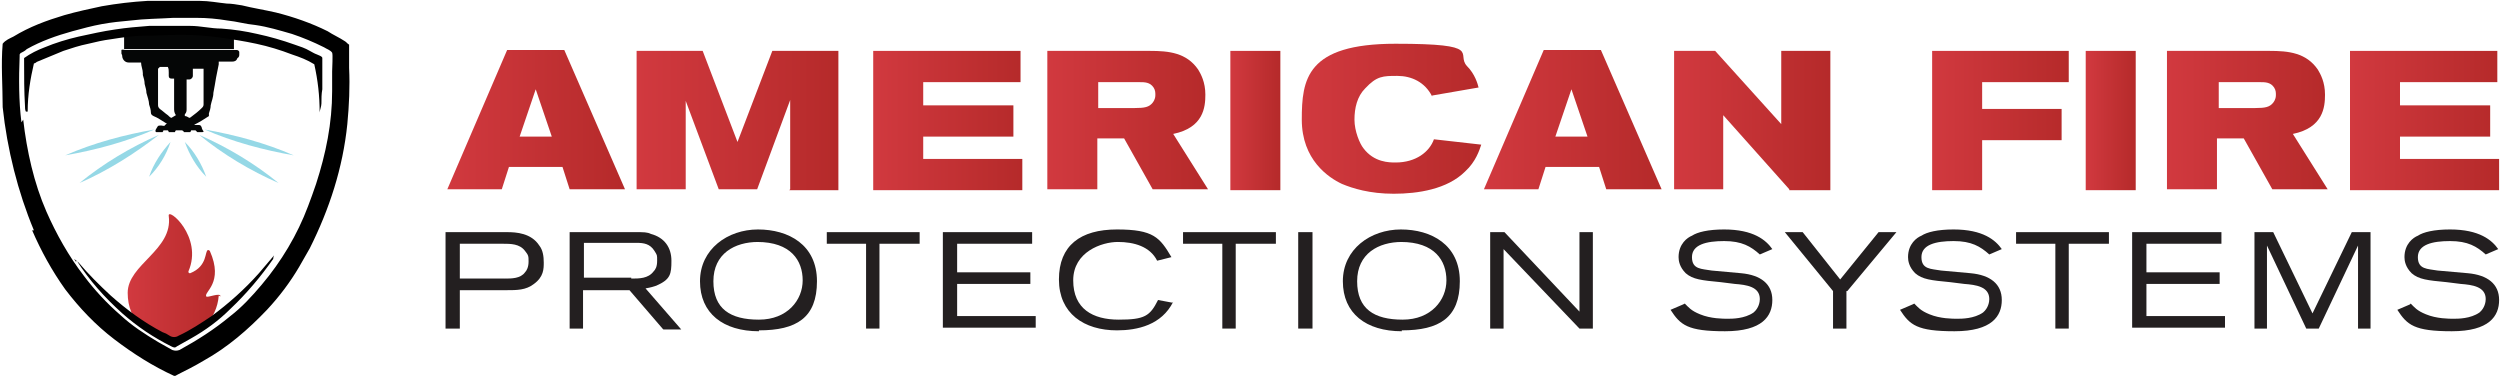 <?xml version="1.0" encoding="UTF-8"?>
<svg id="Layer_1" data-name="Layer 1" xmlns="http://www.w3.org/2000/svg" xmlns:xlink="http://www.w3.org/1999/xlink" version="1.1" viewBox="0 0 280 43">
  <defs>
    <style>
      .cls-1 {
        fill: url(#linear-gradient);
      }

      .cls-1, .cls-2, .cls-3, .cls-4, .cls-5, .cls-6, .cls-7, .cls-8, .cls-9, .cls-10, .cls-11, .cls-12, .cls-13, .cls-14, .cls-15, .cls-16, .cls-17 {
        stroke-width: 0px;
      }

      .cls-2 {
        fill: url(#linear-gradient-11);
      }

      .cls-3 {
        fill: url(#linear-gradient-12);
      }

      .cls-4 {
        fill: url(#linear-gradient-13);
      }

      .cls-5 {
        fill: url(#linear-gradient-10);
      }

      .cls-6 {
        fill: #000;
      }

      .cls-7 {
        fill: #95d8e6;
      }

      .cls-8 {
        fill: #050606;
      }

      .cls-9 {
        fill: url(#linear-gradient-4);
      }

      .cls-10 {
        fill: url(#linear-gradient-2);
      }

      .cls-11 {
        fill: url(#linear-gradient-3);
      }

      .cls-12 {
        fill: url(#linear-gradient-8);
      }

      .cls-13 {
        fill: url(#linear-gradient-9);
      }

      .cls-14 {
        fill: url(#linear-gradient-7);
      }

      .cls-15 {
        fill: url(#linear-gradient-5);
      }

      .cls-16 {
        fill: url(#linear-gradient-6);
      }

      .cls-17 {
        fill: #231f20;
      }
    </style>
    <linearGradient id="linear-gradient" x1="50" y1="30.5" x2="69.9" y2="30.5" gradientTransform="translate(0 44) scale(1 -1)" gradientUnits="userSpaceOnUse">
      <stop offset="0" stop-color="#d1393f"/>
      <stop offset="1" stop-color="#b52a2a"/>
    </linearGradient>
    <linearGradient id="linear-gradient-2" x1="71.4" x2="94" xlink:href="#linear-gradient"/>
    <linearGradient id="linear-gradient-3" x1="97.8" x2="114.5" xlink:href="#linear-gradient"/>
    <linearGradient id="linear-gradient-4" x1="117.3" x2="135.3" xlink:href="#linear-gradient"/>
    <linearGradient id="linear-gradient-5" x1="137.8" x2="143.4" xlink:href="#linear-gradient"/>
    <linearGradient id="linear-gradient-6" x1="145.8" y1="30.6" x2="165.9" y2="30.6" xlink:href="#linear-gradient"/>
    <linearGradient id="linear-gradient-7" x1="166.1" x2="185.9" xlink:href="#linear-gradient"/>
    <linearGradient id="linear-gradient-8" x1="187.5" x2="205" xlink:href="#linear-gradient"/>
    <linearGradient id="linear-gradient-9" x1="216.4" x2="231.7" xlink:href="#linear-gradient"/>
    <linearGradient id="linear-gradient-10" x1="233.6" x2="239.2" xlink:href="#linear-gradient"/>
    <linearGradient id="linear-gradient-11" x1="242.7" x2="260.7" xlink:href="#linear-gradient"/>
    <linearGradient id="linear-gradient-12" x1="263.2" x2="279.9" xlink:href="#linear-gradient"/>
    <linearGradient id="linear-gradient-13" x1="14.5" y1="13" x2="24.7" y2="13" xlink:href="#linear-gradient"/>
  </defs>
  <path class="cls-1" d="M63.8,21.2l-.8-2.5h-6l-.8,2.5h-6.1l6.7-15.6h6.4l6.8,15.6h-6.1,0ZM60,10l-1.8,5.3h3.6l-1.8-5.3Z"/>
  <path class="cls-10" d="M88.5,21.2v-10l-3.7,10h-4.3l-3.7-9.9v9.9h-5.5V5.7h7.4l3.9,10.2,3.9-10.2h7.4v15.6h-5.5,0Z"/>
  <path class="cls-11" d="M97.8,21.2V5.7h16.5v3.5h-10.9v2.6h10.1v3.5h-10.1v2.5h11.1v3.5h-16.7Z"/>
  <path class="cls-9" d="M129.1,21.2l-3.2-5.7h-3v5.7h-5.6V5.7h11.5c2.1,0,4.1.2,5.4,2.1.3.5.8,1.4.8,2.8s-.2,3.7-3.6,4.4l3.9,6.2h-6.2ZM122.9,12.1h4.2c1.1,0,1.6-.1,2-.6.3-.4.3-.7.3-.9s0-.5-.2-.8c-.4-.6-1-.6-1.6-.6h-4.6v2.9Z"/>
  <path class="cls-15" d="M137.8,21.2V5.7h5.6v15.6h-5.6Z"/>
  <path class="cls-16" d="M160.4,10.8c-.8-1.6-2.3-2.3-3.9-2.3s-2.3,0-3.6,1.4c-.9.9-1.2,2.2-1.2,3.5s.6,2.7,1,3.2c1.2,1.6,2.9,1.6,3.6,1.6,2.3,0,3.8-1.2,4.3-2.6l5.3.6c-.2.6-.6,1.9-1.8,3-2,2-5.3,2.5-8,2.5s-4.6-.6-5.8-1.1c-1.5-.7-4.5-2.7-4.5-7.2s.5-8.5,10.5-8.5,6.7,1.1,8,2.5c.9.9,1.2,2,1.3,2.4l-5.2.9h0Z"/>
  <path class="cls-14" d="M179.9,21.2l-.8-2.5h-6l-.8,2.5h-6.1l6.7-15.6h6.4l6.8,15.6h-6.1,0ZM176,10l-1.8,5.3h3.6l-1.8-5.3Z"/>
  <path class="cls-12" d="M200.4,21.2l-7.4-8.3v8.3h-5.5V5.7h4.6l7.4,8.2V5.7h5.5v15.6h-4.6,0Z"/>
  <path class="cls-13" d="M222,9.2v3h8.9v3.5h-8.9v5.6h-5.6V5.7h15.3v3.5h-9.7Z"/>
  <path class="cls-5" d="M233.6,21.2V5.7h5.6v15.6h-5.6Z"/>
  <path class="cls-2" d="M254.5,21.2l-3.2-5.7h-3v5.7h-5.6V5.7h11.5c2.1,0,4.1.2,5.4,2.1.3.5.8,1.4.8,2.8s-.2,3.7-3.6,4.4l3.9,6.2h-6.2ZM248.4,12.1h4.2c1.1,0,1.6-.1,2-.6.3-.4.3-.7.3-.9s0-.5-.2-.8c-.4-.6-1-.6-1.6-.6h-4.6v2.9Z"/>
  <path class="cls-3" d="M263.2,21.2V5.7h16.5v3.5h-10.9v2.6h10.1v3.5h-10.1v2.5h11.1v3.5h-16.7Z"/>
  <path class="cls-17" d="M50,26h6.8c1,0,2.7.1,3.6,1.5.4.5.5,1.2.5,1.9s0,1.6-1.1,2.4c-.9.7-1.9.7-3.1.7h-5.2v4.3h-1.6v-10.8ZM56.5,31.2c.8,0,1.8,0,2.3-.7.2-.2.4-.6.4-1.2s0-.7-.4-1.2c-.6-.8-1.6-.8-2.5-.8h-4.8v3.9h5Z"/>
  <path class="cls-17" d="M74.2,36.8l-3.7-4.3h-5.2v4.3h-1.5v-10.8h7.4c.9,0,1.3,0,1.7.2,1.5.4,2.3,1.5,2.3,3s-.1,2.1-1.7,2.8c-.3.1-.6.2-1.2.3l4,4.6h-2ZM70.7,31.2c.9,0,1.9,0,2.5-.8.2-.2.4-.5.4-1.2s0-.6-.3-1.1c-.5-.8-1.2-.9-2-.9h-5.9v3.9h5.3Z"/>
  <path class="cls-17" d="M85,37.1c-4,0-6.6-2-6.6-5.6s3.1-5.8,6.5-5.8,6.6,1.7,6.6,5.8-2.3,5.5-6.5,5.5h0ZM84.9,27.1c-2.6,0-5,1.3-5,4.4s1.9,4.3,5.1,4.3,4.9-2.2,4.9-4.4-1.3-4.3-5.1-4.3Z"/>
  <path class="cls-17" d="M98.5,27.3v9.5h-1.5v-9.5h-4.4v-1.3h10.4v1.3h-4.4Z"/>
  <path class="cls-17" d="M105.6,36.8v-10.8h10v1.3h-8.4v3.2h8.2v1.3h-8.2v3.6h8.8v1.3h-10.4Z"/>
  <path class="cls-17" d="M131.4,33.8c-1.3,2.6-4,3.2-6.3,3.2-3.7,0-6.5-1.9-6.5-5.7s2.4-5.6,6.5-5.6,4.8.9,6.1,3.1l-1.6.4c-.8-1.6-2.6-2.1-4.4-2.1s-5,1.1-5,4.3,2.2,4.4,5.1,4.4,3.5-.4,4.4-2.2l1.6.3h0Z"/>
  <path class="cls-17" d="M138.4,27.3v9.5h-1.5v-9.5h-4.4v-1.3h10.4v1.3h-4.4Z"/>
  <path class="cls-17" d="M145.4,36.8v-10.8h1.6v10.8h-1.6Z"/>
  <path class="cls-17" d="M157,37.1c-4,0-6.6-2-6.6-5.6s3.1-5.8,6.5-5.8,6.6,1.7,6.6,5.8-2.3,5.5-6.5,5.5h0ZM157,27.1c-2.6,0-5,1.3-5,4.4s1.9,4.3,5.1,4.3,4.9-2.2,4.9-4.4-1.3-4.3-5.1-4.3Z"/>
  <path class="cls-17" d="M176.9,36.8l-8.5-8.9s0,8.1,0,8.9h-1.5v-10.8h1.6l8.4,8.9s0-8.4,0-8.9h1.5v10.8h-1.5Z"/>
  <path class="cls-17" d="M188.7,34c.4.4.7.8,1.7,1.2,1.2.5,2.6.5,3.1.5s1.9,0,2.9-.7c.6-.5.7-1.2.7-1.5,0-1.4-1.5-1.6-2.8-1.7l-1.6-.2c-2.1-.2-3.1-.3-3.9-1-.7-.7-.8-1.4-.8-1.8,0-1.5,1-2.2,1.5-2.4.6-.4,1.8-.7,3.6-.7,3.3,0,4.7,1.2,5.4,2.2l-1.4.6c-1-.9-2-1.5-4-1.5s-3.6.4-3.6,1.8,1.1,1.3,2.2,1.5l3.3.3c2.2.2,3.5,1.2,3.5,3s-1.1,3.5-5.3,3.5-5-.7-6.1-2.4l1.4-.6h0Z"/>
  <path class="cls-17" d="M206.8,32.6v4.2h-1.5v-4.2l-5.4-6.6h2l4.2,5.3,4.3-5.3h2l-5.5,6.6Z"/>
  <path class="cls-17" d="M214.4,34c.4.4.7.8,1.7,1.2,1.2.5,2.6.5,3.1.5s1.9,0,2.9-.7c.6-.5.7-1.2.7-1.5,0-1.4-1.5-1.6-2.8-1.7l-1.6-.2c-2.1-.2-3.1-.3-3.9-1-.7-.7-.8-1.4-.8-1.8,0-1.5,1-2.2,1.5-2.4.6-.4,1.8-.7,3.6-.7,3.3,0,4.7,1.2,5.4,2.2l-1.4.6c-1-.9-2-1.5-4-1.5s-3.6.4-3.6,1.8,1.1,1.3,2.2,1.5l3.3.3c2.2.2,3.5,1.2,3.5,3s-1.1,3.5-5.3,3.5-5-.7-6.1-2.4l1.4-.6Z"/>
  <path class="cls-17" d="M231.7,27.3v9.5h-1.5v-9.5h-4.4v-1.3h10.4v1.3h-4.4Z"/>
  <path class="cls-17" d="M238.8,36.8v-10.8h10v1.3h-8.4v3.2h8.2v1.3h-8.2v3.6h8.8v1.3h-10.4Z"/>
  <path class="cls-17" d="M264.1,36.8c0-.6,0-9.3,0-9.3l-4.4,9.3h-1.4l-4.4-9.3s0,8.9,0,9.3h-1.4v-10.8h2.1l4.4,9.1,4.4-9.1h2.1v10.8h-1.5,0Z"/>
  <path class="cls-17" d="M270,34c.4.4.7.8,1.7,1.2,1.2.5,2.6.5,3.1.5s1.9,0,2.9-.7c.6-.5.7-1.2.7-1.5,0-1.4-1.5-1.6-2.8-1.7l-1.6-.2c-2.1-.2-3.1-.3-3.9-1-.7-.7-.8-1.4-.8-1.8,0-1.5,1-2.2,1.5-2.4.6-.4,1.8-.7,3.6-.7,3.3,0,4.7,1.2,5.4,2.2l-1.4.6c-1-.9-2-1.5-4-1.5s-3.6.4-3.6,1.8,1.1,1.3,2.2,1.5l3.4.3c2.2.2,3.5,1.2,3.5,3s-1.1,3.5-5.3,3.5-5-.7-6.1-2.4l1.4-.6h0Z"/>
  <path class="cls-4" d="M24.7,33.2c0-.5-1.5.2-1.6,0-.3-.5,2-1.5.4-5.1,0,0-.1-.1-.2-.1-.4.1,0,1.8-2,2.6-.1,0-.2,0-.2-.2,1.7-3.9-2.4-7.3-2.2-6.2.5,3.8-4.6,5.4-4.6,8.6s2.3,5.1,5.1,5.1,4.9-2.1,5.1-4.8h0Z"/>
  <path class="cls-8" d="M21.5,13.7c.1.1.2.2.3.3h.4c.2,0,.3,0,.4.3,0,.1.1.3.2.4,0,.1-.1.1-.2.1h-.5c0,0-.1-.1-.2-.2h-.5c0,0,0,.1-.1.2-.2,0-.4,0-.7,0,0,0,0-.1-.2-.2h-.7c0,0-.1.1-.1.2h-.7c0,0,0-.1-.1-.2h-.5c0,0,0,.1-.1.2h-.7s0,0-.1-.1c0-.2.2-.4.3-.6.3-.1.5,0,.7,0,0,0,.2-.2.3-.3,0,0,0,0-.1,0-.5-.3-.9-.6-1.4-.8-.2-.1-.3-.2-.3-.4,0-.3-.1-.6-.2-.9,0-.4-.2-.9-.3-1.3,0-.3-.1-.6-.2-1,0-.3-.1-.7-.2-1,0,0,0-.2,0-.2,0-.4-.2-.8-.2-1.2,0,0,0,0,0,0,0,0-.1,0-.2,0-.4,0-.8,0-1.2,0-.3,0-.6-.2-.7-.6,0-.1,0-.2-.1-.4,0-.1,0-.3,0-.4.1-.1.3,0,.4,0h12.4c.2,0,.3,0,.4.2,0,.1,0,.2,0,.3,0,.1,0,.3-.2.4-.1.3-.3.4-.6.4h-1.5c0,.1,0,.2,0,.3-.1.5-.2,1-.3,1.5-.1.6-.2,1.2-.3,1.7,0,.5-.2.9-.3,1.4,0,.3-.1.6-.2.9,0,0,0,.2,0,.3-.6.4-1.1.7-1.7,1h0ZM22.5,7.7c0,0,0,0-.1,0,0,0-.7,0-.8,0,0,0,0,.1,0,.2,0,.2,0,.4,0,.6,0,.2-.2.4-.4.4,0,0-.2,0-.3,0v3.3c0,.2,0,.4-.2.6,0,0,0,.1,0,.2.2,0,.3.1.5.2,0,0,.1,0,.2-.1.4-.3.8-.6,1.2-1,.1-.1.2-.2.2-.4v-4ZM17.7,7.7v4c0,.2,0,.3.2.5.3.2.6.5.9.7.1.1.3.3.4.3.2-.1.3-.2.5-.3h0c-.2-.3-.2-.5-.2-.8v-3.1c0,0,0-.2,0-.2h-.3c-.2,0-.3-.1-.3-.3,0-.1,0-.2,0-.4,0-.2,0-.4-.1-.6h-.8s0,0-.1,0Z"/>
  <path class="cls-8" d="M26.2,3.8h-12.3v1.7h12.3v-1.7Z"/>
  <path class="cls-7" d="M22.9,14.5c3.4.6,6.8,1.5,10,2.9-3.4-.6-6.8-1.5-10-2.9Z"/>
  <path class="cls-7" d="M22.3,15.1c3.2,1.4,6.2,3.2,8.9,5.4-3.2-1.4-6.2-3.2-8.9-5.4Z"/>
  <path class="cls-7" d="M17.3,14.5c-3.2,1.4-6.6,2.3-10,2.9,3.2-1.4,6.6-2.3,10-2.9Z"/>
  <path class="cls-7" d="M17.8,15.1c-2.7,2.1-5.7,4-8.9,5.4,2.7-2.2,5.7-4,8.9-5.4Z"/>
  <path class="cls-7" d="M19.1,15.9c-.5,1.5-1.3,2.8-2.4,3.9.5-1.5,1.4-2.8,2.4-3.9Z"/>
  <path class="cls-7" d="M20.7,15.9c1.1,1.1,1.9,2.5,2.4,3.9-1.1-1.1-1.9-2.5-2.4-3.9Z"/>
  <path class="cls-6" d="M8.6,29.2c1.4,2.2,3.1,4.1,5.1,5.9,1.7,1.5,3.5,2.7,5.5,3.7.2.1.4.2.6,0,.5-.3,1.1-.6,1.6-.9,1.6-.9,3.1-2,4.4-3.3,1.8-1.7,3.4-3.6,4.8-5.6,0,0,0-.2.1-.4-.6.7-1.2,1.4-1.7,2-1.6,1.8-3.4,3.4-5.3,4.8-1.2.8-2.4,1.6-3.7,2.2-.3.2-.7.2-1,0-.3-.2-.5-.3-.8-.4-2.1-1.1-4-2.5-5.8-4.1-1.3-1.2-2.5-2.4-3.6-3.7l-.5-.4.2.3h0ZM3.6,25.8c1,2.3,2.2,4.5,3.7,6.6,1.6,2.1,3.4,4,5.5,5.6,2.1,1.6,4.3,3,6.7,4.1.1,0,.2,0,.3-.1,1-.5,2-1,3-1.6,2.7-1.5,5-3.5,7.1-5.7,1.4-1.5,2.6-3.1,3.6-4.8.4-.7.8-1.4,1.2-2.1,2.2-4.4,3.7-9,4.2-13.9.2-2.1.3-4.2.2-6.3,0-.4,0-.9,0-1.3,0-.2,0-.4,0-.7,0-.1,0-.2,0-.3,0,0,0-.3,0-.3-.2-.1-.3-.3-.5-.4-.6-.4-1.3-.7-1.9-1.1-1.8-.9-3.8-1.6-5.8-2.1-1.3-.3-2.6-.5-3.8-.8-.6-.1-1.2-.2-1.7-.2-1-.1-2-.3-3-.3-2,0-3.9,0-5.9,0-1.7.1-3.4.3-5.1.6-1.4.3-2.8.6-4.2,1-2,.6-3.9,1.3-5.7,2.4-.4.2-.9.4-1.2.8-.2,2.3,0,4.7,0,7.1.5,4.7,1.7,9.5,3.5,13.8ZM2.4,13.7c-.3-2.4-.3-4.9-.2-7.4v-.2c0,0,.1-.2.2-.2.2-.1.4-.2.6-.4,1.6-.9,3.3-1.5,5.1-2,1.1-.3,2.2-.6,3.3-.8,1.1-.2,2.1-.3,3.2-.4,1.6-.2,3.2-.2,4.8-.3.9,0,1.7,0,2.6,0,1.2,0,2.3.1,3.5.3,1,.1,2,.4,3.1.5,1.4.2,2.7.6,4.1,1,1.2.4,2.4.9,3.6,1.5.3.2.7.3.9.6.1.2,0,1.7,0,2.1,0,.7,0,1.5,0,2.2,0,3.6-.7,7-1.8,10.4-.3.9-.6,1.7-.9,2.5-1.2,3.2-3,6.2-5.2,8.8-1.1,1.3-2.2,2.5-3.5,3.5-1.8,1.5-3.7,2.7-5.7,3.8-.3.1-.5.1-.8,0-.5-.3-1.1-.6-1.6-.9-1.5-.9-2.9-1.8-4.2-3-1.5-1.3-2.9-2.8-4.1-4.4-1.7-2.2-3.1-4.7-4.2-7.2-1.4-3.2-2.2-6.8-2.6-10.3h0ZM3.1,12.5c0-1.9.3-3.7.7-5.4.2,0,.3-.2.4-.2,1-.4,1.9-.8,2.9-1.2.9-.3,1.8-.6,2.8-.8.8-.2,1.7-.4,2.5-.5,1.3-.2,2.5-.4,3.8-.4,1.4,0,2.7-.1,4.1-.1,1.4,0,2.9.1,4.3.3,1.4.2,2.7.4,4.1.7,1.4.3,2.7.7,4,1.2.9.3,1.7.6,2.5,1.1.4,1.8.6,3.5.6,5.4,0-.2.2-.7.2-1,0-.5,0-1.1.1-1.6,0-.6,0-1.3,0-2s0-1.3,0-1.5c0-.2-.4-.3-.6-.4-.3-.1-.6-.3-.8-.4-.5-.3-1.1-.5-1.7-.7-1.4-.5-2.8-.9-4.2-1.2-1.3-.3-2.6-.5-4-.6-1.2,0-2.3-.3-3.5-.3-1.5,0-3.1,0-4.6,0-1.3.1-2.5.2-3.8.4-1.4.2-2.7.5-4.1.8-1.3.3-2.6.7-3.8,1.2-.8.3-1.6.7-2.3,1.2,0,.2,0,.4,0,.5,0,1.6,0,3.2.1,4.9,0,.2,0,.4.1.6h0Z"/>
</svg>